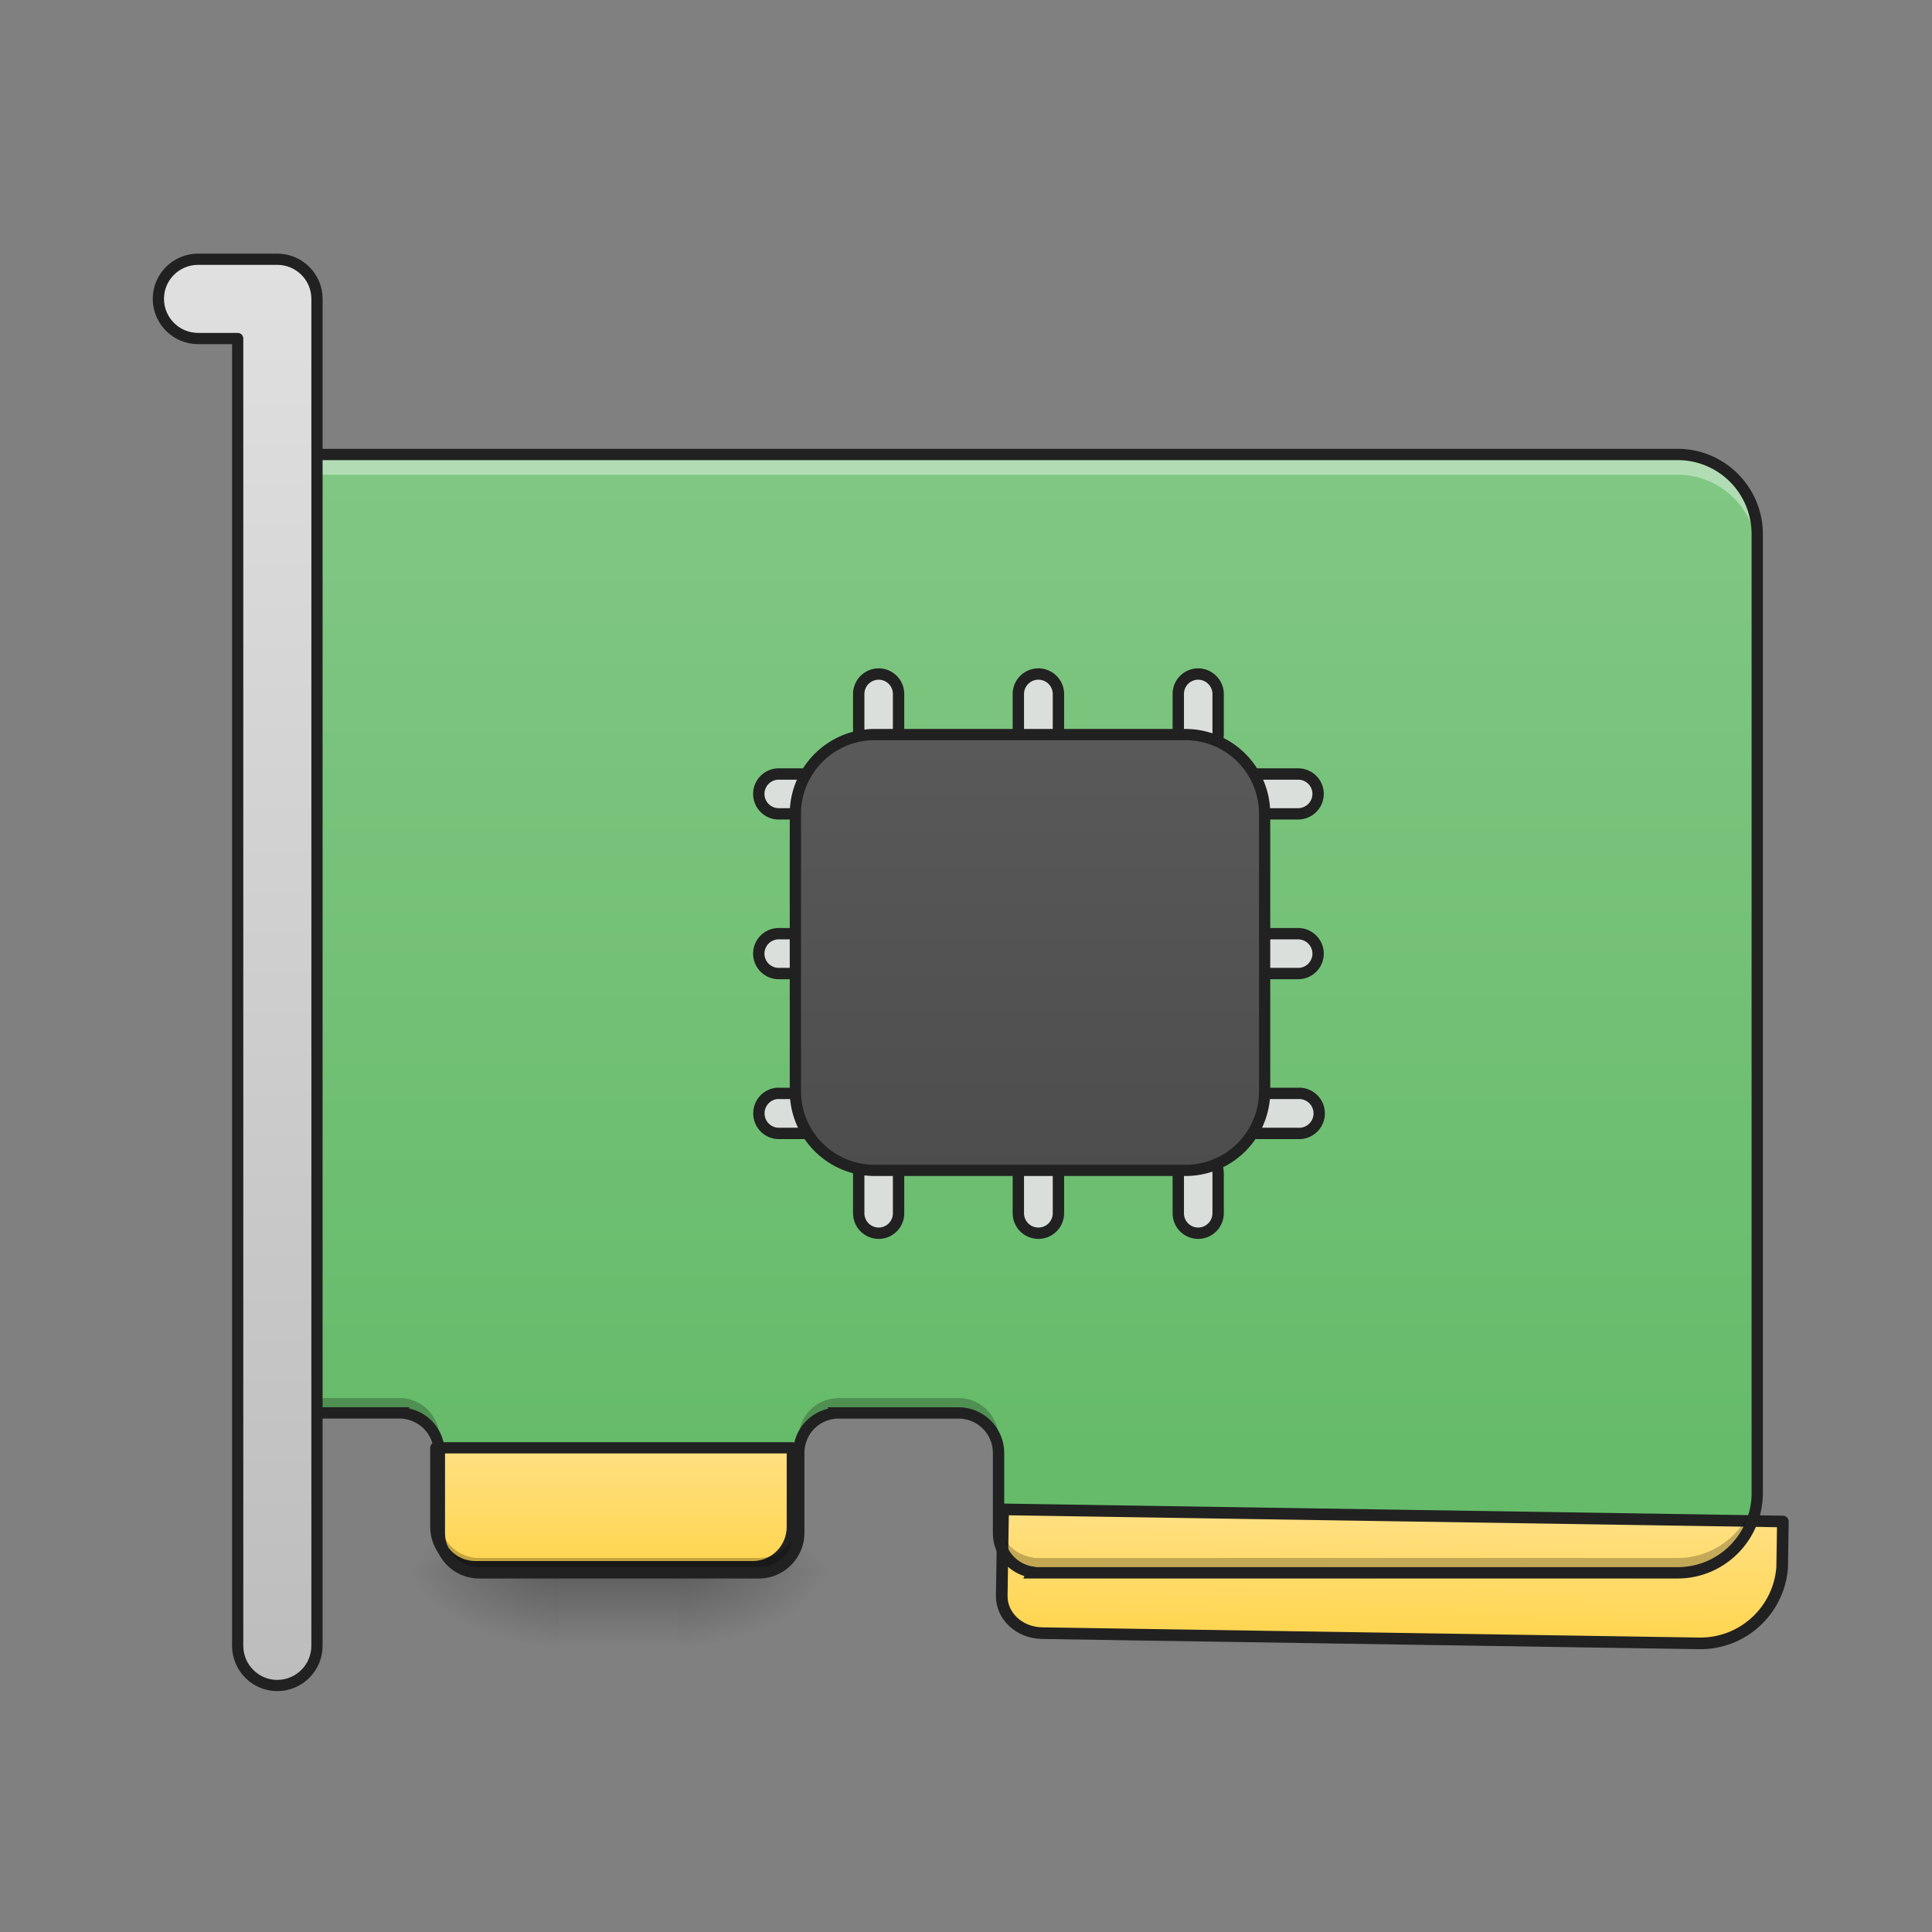 <svg xmlns="http://www.w3.org/2000/svg" width="32pt" height="32pt" viewBox="0 0 32 32"><rect x="0" y="0" width="32" height="32" fill="#808080" stroke="none"/><defs><linearGradient id="a" gradientUnits="userSpaceOnUse" x1="349.25" y1="233.5" x2="349.25" y2="254.667" gradientTransform="matrix(.062 0 0 .062 -1.323 11.454)"><stop offset="0" stop-opacity=".275"/><stop offset="1" stop-opacity="0"/></linearGradient><radialGradient id="b" gradientUnits="userSpaceOnUse" cx="450.909" cy="189.579" fx="450.909" fy="189.579" r="21.167" gradientTransform="matrix(0 -.078 -.141 0 52.792 61.61)"><stop offset="0" stop-opacity=".314"/><stop offset=".222" stop-opacity=".275"/><stop offset="1" stop-opacity="0"/></radialGradient><radialGradient id="c" gradientUnits="userSpaceOnUse" cx="450.909" cy="189.579" fx="450.909" fy="189.579" r="21.167" gradientTransform="matrix(0 .078 .141 0 -7.147 -9.512)"><stop offset="0" stop-opacity=".314"/><stop offset=".222" stop-opacity=".275"/><stop offset="1" stop-opacity="0"/></radialGradient><radialGradient id="d" gradientUnits="userSpaceOnUse" cx="450.909" cy="189.579" fx="450.909" fy="189.579" r="21.167" gradientTransform="matrix(0 -.078 .141 0 -7.147 61.61)"><stop offset="0" stop-opacity=".314"/><stop offset=".222" stop-opacity=".275"/><stop offset="1" stop-opacity="0"/></radialGradient><radialGradient id="e" gradientUnits="userSpaceOnUse" cx="450.909" cy="189.579" fx="450.909" fy="189.579" r="21.167" gradientTransform="matrix(0 .078 -.141 0 52.792 -9.512)"><stop offset="0" stop-opacity=".314"/><stop offset=".222" stop-opacity=".275"/><stop offset="1" stop-opacity="0"/></radialGradient><linearGradient id="f" gradientUnits="userSpaceOnUse" x1="349.25" y1="233.5" x2="349.25" y2="254.667" gradientTransform="matrix(.062 0 0 .062 -11.246 11.454)"><stop offset="0" stop-opacity=".275"/><stop offset="1" stop-opacity="0"/></linearGradient><radialGradient id="g" gradientUnits="userSpaceOnUse" cx="450.909" cy="189.579" fx="450.909" fy="189.579" r="21.167" gradientTransform="matrix(0 -.078 -.141 0 37.577 61.61)"><stop offset="0" stop-opacity=".314"/><stop offset=".222" stop-opacity=".275"/><stop offset="1" stop-opacity="0"/></radialGradient><radialGradient id="h" gradientUnits="userSpaceOnUse" cx="450.909" cy="189.579" fx="450.909" fy="189.579" r="21.167" gradientTransform="matrix(0 .078 .141 0 -17.07 -9.512)"><stop offset="0" stop-opacity=".314"/><stop offset=".222" stop-opacity=".275"/><stop offset="1" stop-opacity="0"/></radialGradient><radialGradient id="i" gradientUnits="userSpaceOnUse" cx="450.909" cy="189.579" fx="450.909" fy="189.579" r="21.167" gradientTransform="matrix(0 -.078 .141 0 -17.07 61.61)"><stop offset="0" stop-opacity=".314"/><stop offset=".222" stop-opacity=".275"/><stop offset="1" stop-opacity="0"/></radialGradient><radialGradient id="j" gradientUnits="userSpaceOnUse" cx="450.909" cy="189.579" fx="450.909" fy="189.579" r="21.167" gradientTransform="matrix(0 .078 -.141 0 37.577 -9.512)"><stop offset="0" stop-opacity=".314"/><stop offset=".222" stop-opacity=".275"/><stop offset="1" stop-opacity="0"/></radialGradient><linearGradient id="k" gradientUnits="userSpaceOnUse" x1="211.667" y1="170" x2="211.667" y2="-94.583" gradientTransform="matrix(.062 0 0 .062 -.662 13.439)"><stop offset="0" stop-color="#66bb6a"/><stop offset="1" stop-color="#81c784"/></linearGradient><linearGradient id="l" gradientUnits="userSpaceOnUse" x1="298.685" y1="201.75" x2="298.685" y2="170" gradientTransform="matrix(2.25 0 0 1 -502.708 0)"><stop offset="0" stop-color="#ffd54f"/><stop offset="1" stop-color="#ffe082"/></linearGradient><linearGradient id="m" gradientUnits="userSpaceOnUse" x1="298.685" y1="201.75" x2="298.685" y2="170" gradientTransform="matrix(8.504 0 0 3.78 -1340 812.6)"><stop offset="0" stop-color="#ffd54f"/><stop offset="1" stop-color="#ffe082"/></linearGradient><linearGradient id="n" gradientUnits="userSpaceOnUse" x1="254" y1="201.75" x2="254" y2="-94.583" gradientTransform="translate(10.583)"><stop offset="0" stop-color="#424242"/><stop offset="1" stop-color="#616161"/></linearGradient><linearGradient id="o" gradientUnits="userSpaceOnUse" x1="84.667" y1="233.5" x2="84.667" y2="-147.5"><stop offset="0" stop-color="#bdbdbd"/><stop offset="1" stop-color="#e0e0e0"/></linearGradient></defs><path d="M19.184 26.05h7.277v1.321h-7.277zm0 0" fill="url(#a)"/><path d="M26.46 26.05h2.645v-1.323h-2.644zm0 0" fill="url(#b)"/><path d="M19.184 26.05h-2.645v1.321h2.645zm0 0" fill="url(#c)"/><path d="M19.184 26.05h-2.645v-1.323h2.645zm0 0" fill="url(#d)"/><path d="M26.46 26.05h2.645v1.321h-2.644zm0 0" fill="url(#e)"/><path d="M9.262 26.05h1.984v1.321H9.262zm0 0" fill="url(#f)"/><path d="M11.246 26.05h2.645v-1.323h-2.645zm0 0" fill="url(#g)"/><path d="M9.262 26.05H6.613v1.321h2.649zm0 0" fill="url(#h)"/><path d="M9.262 26.05H6.613v-1.323h2.649zm0 0" fill="url(#i)"/><path d="M11.246 26.05h2.645v1.321h-2.645zm0 0" fill="url(#j)"/><path d="M5.293 7.527a1.32 1.32 0 0 0-1.324 1.325v14.55h2.676c.343.016.617.29.632.633v1.352a.66.66 0 0 0 .66.664h4.633c.364 0 .66-.297.66-.664v-1.32c0-.356.274-.645.625-.66v-.005h2.02c.367 0 .664.297.664.664v1.32c0 .34.25.618.574.657v.008h10.672c.73 0 1.32-.59 1.32-1.324V8.852a1.32 1.32 0 0 0-1.32-1.325zm0 0" fill="url(#k)"/><path d="M5.293 7.527a1.32 1.32 0 0 0-1.324 1.325v.335c0-.734.59-1.324 1.324-1.324h22.492c.73 0 1.32.59 1.32 1.324v-.335a1.32 1.32 0 0 0-1.32-1.325zm7.937 16.871v.989zm0 0" fill="#fff" fill-opacity=".392"/><path d="M116.426 170.026v21.123c0 5.874 4.687 10.624 10.562 10.624h74.118c5.812 0 10.561-4.75 10.561-10.624v-21.123zm0 0" transform="matrix(.062 0 0 .062 0 13.439)" fill="url(#l)" stroke-width="3" stroke-linecap="round" stroke-linejoin="round" stroke="#212121"/><path d="M1000.062 1455.215v84.087c0 19.84 17.715 35.902 39.917 35.902h640.097c42.515 0 77.237-33.068 79.835-75.111v-44.878zm0 0" transform="rotate(.891) scale(.017)" fill="url(#m)" stroke-width="11.339" stroke-linecap="round" stroke-linejoin="round" stroke="#212121"/><path d="M12.898 12.82h.665a.33.33 0 0 1 0 .66h-.665a.33.33 0 0 1 0-.66zm0 0M12.898 15.465h.665a.33.33 0 0 1 0 .66h-.665a.33.33 0 0 1 0-.66zm0 0M12.898 18.11h.665a.33.33 0 0 1 .328.331.33.33 0 0 1-.328.332h-.665a.33.33 0 0 1-.328-.332.33.33 0 0 1 .328-.332zm0 0M20.84 12.82h.66a.33.33 0 0 1 .332.328.332.332 0 0 1-.332.332h-.66a.332.332 0 0 1-.332-.332.33.33 0 0 1 .332-.328zm0 0M20.84 15.465h.66c.184 0 .332.148.332.332a.33.33 0 0 1-.332.328h-.66a.33.33 0 0 1-.332-.328c0-.184.148-.332.332-.332zm0 0M20.84 18.11h.66a.332.332 0 1 1 0 .663h-.66a.332.332 0 1 1 0-.664zm0 0M20.176 11.496v.66a.332.332 0 0 1-.332.332.33.33 0 0 1-.328-.332v-.66a.33.33 0 0 1 .328-.332c.183 0 .332.149.332.332zm0 0M17.531 11.496v.66a.332.332 0 1 1-.664 0v-.66a.332.332 0 1 1 .664 0zm0 0M14.883 11.496v.66a.33.33 0 0 1-.328.332.332.332 0 0 1-.332-.332v-.66c0-.183.148-.332.332-.332a.33.33 0 0 1 .328.332zm0 0M20.176 19.434v.66a.332.332 0 0 1-.332.332.33.33 0 0 1-.328-.332v-.66a.33.33 0 0 1 .328-.332c.183 0 .332.148.332.332zm0 0M17.531 19.434v.66a.332.332 0 1 1-.664 0v-.66a.332.332 0 1 1 .664 0zm0 0M14.883 19.434v.66a.33.33 0 0 1-.328.332.332.332 0 0 1-.332-.332v-.66c0-.184.148-.332.332-.332a.33.33 0 0 1 .328.332zm0 0" fill="#e0e0e0" fill-opacity=".945" stroke-width=".188" stroke-linecap="round" stroke-linejoin="round" stroke="#212121"/><path d="M233.665-20.519h82.992c11.75 0 21.186 9.5 21.186 21.186v74.055a21.124 21.124 0 0 1-21.186 21.186h-82.992c-11.686 0-21.185-9.437-21.185-21.186V.667c0-11.686 9.499-21.186 21.185-21.186zm0 0" transform="matrix(.062 0 0 .062 0 13.439)" fill="url(#n)" stroke-width="3" stroke-linecap="round" stroke-linejoin="round" stroke="#212121"/><path d="M13.855 23.156v.004a.655.655 0 0 0-.625.66v1.32a.663.663 0 0 1-.66.665H7.937a.66.66 0 0 1-.66-.66v.242a.66.66 0 0 0 .66.664h4.633c.364 0 .66-.297.66-.664v-1.32c0-.356.274-.645.625-.66v-.005h2.02c.367 0 .664.297.664.664v-.246a.664.664 0 0 0-.664-.664zm-9.886 0v.246h2.676c.343.016.617.29.632.633v-.246a.662.662 0 0 0-.632-.633zm25.136 1.324a1.32 1.32 0 0 1-1.32 1.325H17.113v-.008a.656.656 0 0 1-.574-.656v.246c0 .34.25.617.574.656v.008h10.672c.73 0 1.32-.59 1.32-1.324zm0 0" fill-opacity=".235"/><path d="M5.293 7.434c-.785 0-1.418.632-1.418 1.418v14.644h2.766c.296.016.53.25.543.543v1.348c0 .418.336.758.753.758h4.633c.414 0 .754-.34.754-.758v-1.32c0-.31.235-.551.535-.57h2.016c.316 0 .57.253.57.57v1.32c0 .34.22.625.524.718l-.02.04h10.836c.781 0 1.414-.637 1.414-1.418V8.852c0-.786-.633-1.418-1.414-1.418zm0 .187h22.492c.68 0 1.227.547 1.227 1.23v15.876c0 .683-.547 1.23-1.227 1.23h-10.62l-.04-.008a.563.563 0 0 1-.492-.562v-1.32a.759.759 0 0 0-.758-.758h-2.168l.012.023a.75.75 0 0 0-.582.734v1.32c0 .317-.25.571-.567.571H7.937a.565.565 0 0 1-.566-.57v-1.485l-.02.008a.744.744 0 0 0-.581-.582l.007-.02H4.062V8.853c0-.684.547-1.23 1.231-1.23zm0 0" fill="#212121"/><path d="M52.932-147.506c-5.874 0-10.624 4.75-10.624 10.561 0 5.874 4.75 10.624 10.624 10.624h10.562v349.217c0 5.874 4.75 10.624 10.561 10.624 5.875 0 10.624-4.75 10.624-10.624v-359.841c0-5.812-4.75-10.561-10.624-10.561zm0 0" transform="matrix(.062 0 0 .062 0 13.439)" fill="url(#o)" stroke-width="3" stroke-linecap="round" stroke-linejoin="round" stroke="#212121"/></svg>
